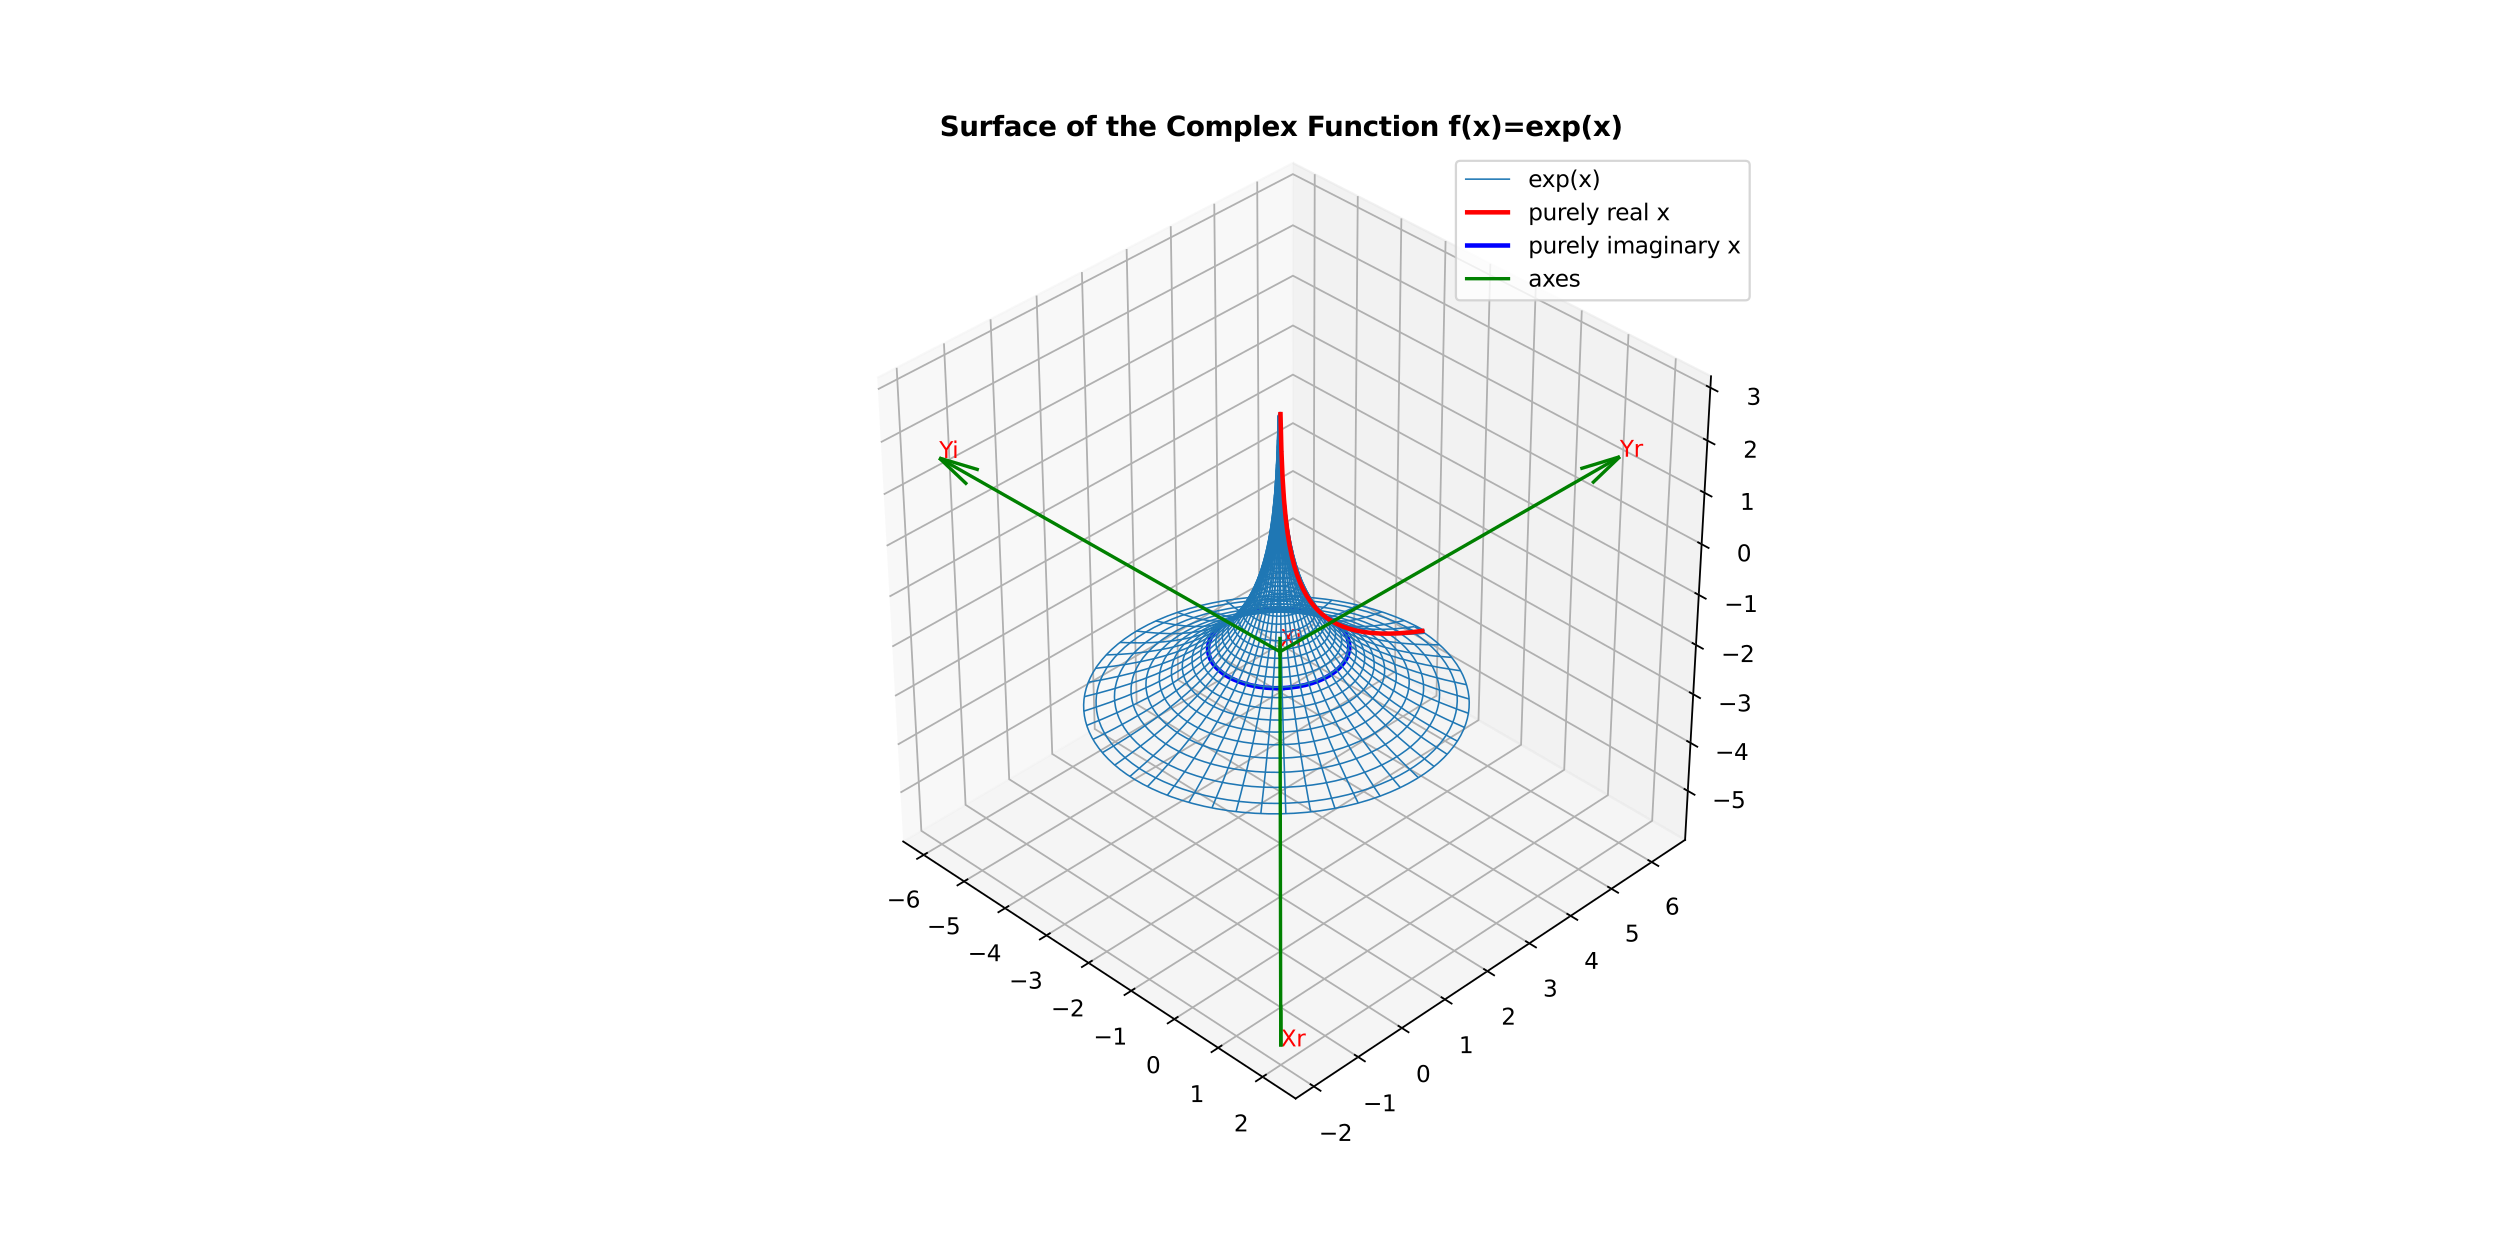 <svg xmlns="http://www.w3.org/2000/svg" xmlns:xlink="http://www.w3.org/1999/xlink" viewBox="0 0 1105.92 551.23" xmlns:v="https://vecta.io/nano"><style><![CDATA[.B{clip-path:url(#v)}.C{fill:none}.D{stroke:#000}.E{stroke-linecap:square}.F{stroke-width:.8}.G{stroke-width:2}.H{stroke:#b0b0b0}]]></style><g fill="#fff"><path d="M0 551.232h1105.92V0H0z"/><path d="M354.56 490.596h424.449V66.148H354.56z"/></g><path d="M399.546 372.251l172.42-101.289-.035-198.823-183.875 94.999" fill="#f2f2f2" opacity=".5" stroke="#f2f2f2"/><path d="M571.966 270.962l173.456 100.561 11.48-205.071-184.97-94.313" fill="#e6e6e6" opacity=".5" stroke="#e6e6e6"/><path d="M399.546 372.251l173.6 113.714 172.276-114.442-173.456-100.561" fill="#ececec" opacity=".5" stroke="#ececec"/><g class="C F"><path d="M399.546 372.251l173.6 113.714" class="D E"/><path d="M408.62 378.195l172.445-101.958.535-199.168M426.485 389.897l172.483-103.281 1.665-199.843M444.588 401.755l172.508-104.629 2.826-200.517M462.937 413.774L635.455 307.77l4.017-201.193M481.534 425.956l172.514-107.407 5.239-201.869M500.386 438.305L672.88 329.467l6.493-202.545M519.498 450.824l172.459-110.297 7.78-203.221M538.875 463.517l172.407-111.786 9.102-203.898M558.523 476.386l172.338-113.305 10.459-204.574" class="H"/><path d="M410.084 377.33l-4.396 2.599" class="D E"/></g><g transform="matrix(.1 0 0 -.1 392.259 401.443)"><defs><path id="A" d="M678 2272h4006v-531H678v531z" transform="scale(.016)"/><path id="B" d="M2113 2584q-425 0-674-291-248-290-248-796 0-503 248-796 249-292 674-292 425 0 673 292 248 293 248 796 0 506-248 796-248 291-673 291zm1253 1979v-575q-238 112-480 171-242 60-480 60-625 0-955-422-329-422-376-1275 184 272 462 417 279 145 613 145 703 0 1111-427 408-426 408-1160 0-719-425-1154Q2819-91 2113-91q-810 0-1238 620-428 621-428 1799 0 1106 525 1764 525 658 1409 658 238 0 480-47 242-47 505-140z" transform="scale(.016)"/><path id="C" d="M566.427 182.21l.413 16.617.519 12.3.62 9.651.72 7.904.822 6.674.918 5.705 1.023 4.992 1.129 4.408 1.209 3.838 1.297 3.394 1.409 3.068 1.51 2.748 1.593 2.438 1.653 2.139 1.77 1.942 1.883 1.747 2.093 1.63 2.211 1.432 2.317 1.24 2.551 1.11 2.808.967 2.922.771 3.201.616 3.508.445 3.844.258 4.213.053 4.618-.173 5.063-.42 5.552-.692.324-.047"/></defs><use xlink:href="#A"/><use xlink:href="#B" x="83.789"/></g><path d="M427.949 389.02l-4.398 2.634" class="C D E F"/><g transform="matrix(.1 0 0 -.1 410.063 413.249)"><defs><path id="D" d="M691 4666h2478v-532H1269V2991q137 47 274 70 138 23 276 23 781 0 1237-428 457-428 457-1159 0-753-469-1171Q2575-91 1722-91q-294 0-599 50Q819 9 494 109v635q281-153 581-228 300-75 634-75 541 0 856 284 316 284 316 772 0 487-316 771-315 285-856 285-253 0-505-56-251-56-513-175v2344z" transform="scale(.016)"/></defs><use xlink:href="#A"/><use xlink:href="#D" x="83.789"/></g><path d="M446.054 400.866l-4.401 2.669" class="C D E F"/><g transform="matrix(.1 0 0 -.1 428.105 425.213)"><defs><path id="E" d="M2419 4116L825 1625h1594v2491zm-166 550h794V1625h666v-525h-666V0h-628v1100H313v609l1940 2957z" transform="scale(.016)"/></defs><use xlink:href="#A"/><use xlink:href="#E" x="83.789"/></g><path d="M464.403 412.873L460 415.579" class="C D E F"/><g transform="matrix(.1 0 0 -.1 446.391 437.338)"><defs><path id="F" d="M2597 2516q453-97 707-404 255-306 255-756 0-690-475-1069Q2609-91 1734-91q-293 0-604 58-311 58-642 174v609q262-153 574-231 313-78 654-78 593 0 904 234 311 234 311 681 0 413-289 645-289 233-804 233h-544v519h569q465 0 712 186 247 186 247 536 0 359-255 551-254 193-729 193-260 0-557-57-297-56-653-174v562q360 100 674 150 314 50 592 50 719 0 1137-327 419-326 419-882 0-388-222-655-222-267-631-370z" transform="scale(.016)"/></defs><use xlink:href="#A"/><use xlink:href="#F" x="83.789"/></g><path d="M483.001 425.043l-4.405 2.742" class="C D E F"/><g transform="matrix(.1 0 0 -.1 464.925 449.628)"><defs><path id="G" d="M1228 531h2203V0H469v531q359 372 979 998 621 627 780 809 303 340 423 576 121 236 121 464 0 372-261 606-261 235-680 235-297 0-627-103-329-103-704-313v638q381 153 712 231 332 78 607 78 725 0 1156-363 431-362 431-968 0-288-108-546-107-257-392-607-78-91-497-524-418-433-1181-1211z" transform="scale(.016)"/></defs><use xlink:href="#A"/><use xlink:href="#G" x="83.789"/></g><path d="M501.854 437.379l-4.406 2.78" class="C D E F"/><g transform="matrix(.1 0 0 -.1 483.713 462.086)"><defs><path id="H" d="M794 531h1031v3560L703 3866v575l1116 225h631V531h1031V0H794v531z" transform="scale(.016)"/></defs><use xlink:href="#A"/><use xlink:href="#H" x="83.789"/></g><path d="M520.966 449.885l-4.407 2.818" class="C D E F"/><g transform="matrix(.1 0 0 -.1 506.95 474.716)"><defs><path id="I" d="M2034 4250q-487 0-733-480-245-479-245-1442 0-959 245-1439 246-480 733-480 491 0 736 480 246 480 246 1439 0 963-246 1442-245 480-736 480zm0 500q785 0 1199-621 414-620 414-1801 0-1178-414-1799Q2819-91 2034-91q-784 0-1198 620-414 621-414 1799 0 1181 414 1801 414 621 1198 621z" transform="scale(.016)"/></defs><use xlink:href="#I"/></g><path d="M540.343 462.565l-4.407 2.858" class="C D E F"/><use xlink:href="#H" transform="matrix(.1 0 0 -.1 526.261 487.521)"/><path d="M559.991 475.422l-4.407 2.898" class="C D E F"/><use xlink:href="#G" transform="matrix(.1 0 0 -.1 545.842 500.505)"/><g class="C F"><path d="M745.422 371.523L573.146 485.965" class="D E"/><path d="M396.659 162.693l10.924 204.836 173.622 113.082M417.574 151.888l9.562 204.156L600.8 467.595M438.197 141.233l8.235 203.475L620.121 454.76M458.535 130.725l6.943 202.794 173.698 108.583m-160.582-321.74l5.684 202.113 173.691 107.143M498.379 110.14l4.458 201.432 173.669 105.731m-158.61-317.247l3.263 200.752 173.633 104.347M537.151 90.108l2.1 200.072 173.583 102.991M556.148 80.293l.966 199.393 173.519 101.66" class="H"/><path d="M579.728 479.648l4.439 2.891" class="D E"/></g><g transform="matrix(.1 0 0 -.1 583.421 504.723)"><use xlink:href="#A"/><use xlink:href="#G" x="83.789"/></g><path d="M599.322 466.645l4.438 2.851" class="C D E F"/><g transform="matrix(.1 0 0 -.1 602.946 491.593)"><use xlink:href="#A"/><use xlink:href="#H" x="83.789"/></g><path d="M618.644 453.823l4.437 2.811" class="C D E F"/><use xlink:href="#I" transform="matrix(.1 0 0 -.1 626.39 478.644)"/><path d="M637.699 441.178l4.435 2.773" class="C D E F"/><use xlink:href="#H" transform="matrix(.1 0 0 -.1 645.378 465.875)"/><path d="M656.493 428.707l4.433 2.735" class="C D E F"/><use xlink:href="#G" transform="matrix(.1 0 0 -.1 664.105 453.281)"/><path d="M675.031 416.405l4.431 2.698" class="C D E F"/><use xlink:href="#F" transform="matrix(.1 0 0 -.1 682.578 440.858)"/><path d="M693.318 404.269l4.428 2.661" class="C D E F"/><use xlink:href="#E" transform="matrix(.1 0 0 -.1 700.801 428.603)"/><path d="M711.36 392.297l4.425 2.626" class="C D E F"/><use xlink:href="#D" transform="matrix(.1 0 0 -.1 718.779 416.513)"/><path d="M729.161 380.484l4.422 2.591" class="C D E F"/><use xlink:href="#B" transform="matrix(.1 0 0 -.1 736.517 404.584)"/><g class="C F"><path d="M745.422 371.523l11.48-205.071" class="D E"/><path d="M746.634 349.872l-174.672-99.973-173.629 100.697m349.489-21.954l-175.864-99.38-174.815 100.1m351.884-22.241l-177.072-98.762-176.017 99.478m354.31-22.535l-178.297-98.119-177.236 98.83m356.772-22.835l-179.54-97.448-178.472 98.156m359.268-23.141l-180.799-96.751-179.725 97.454m361.797-23.454L571.94 121.968l-180.996 96.723m364.364-23.772L571.936 99.648l-182.285 95.963m366.967-24.098L571.932 77.028 388.34 172.2" class="H"/><path d="M745.151 349.024l4.452 2.548" class="D E"/></g><g transform="matrix(.1 0 0 -.1 757.374 357.433)"><use xlink:href="#A"/><use xlink:href="#D" x="83.789"/></g><path d="M746.329 327.799l4.484 2.534" class="C D E F"/><g transform="matrix(.1 0 0 -.1 758.686 336.203)"><use xlink:href="#A"/><use xlink:href="#E" x="83.789"/></g><path d="M747.523 306.282l4.516 2.519" class="C D E F"/><g transform="matrix(.1 0 0 -.1 760.016 314.682)"><use xlink:href="#A"/><use xlink:href="#F" x="83.789"/></g><path d="M748.733 284.468l4.55 2.504" class="C D E F"/><g transform="matrix(.1 0 0 -.1 761.364 292.863)"><use xlink:href="#A"/><use xlink:href="#G" x="83.789"/></g><path d="M749.961 262.35l4.583 2.488" class="C D E F"/><g transform="matrix(.1 0 0 -.1 762.731 270.74)"><use xlink:href="#A"/><use xlink:href="#H" x="83.789"/></g><path d="M751.205 239.922l4.617 2.471" class="C D E F"/><use xlink:href="#I" transform="matrix(.1 0 0 -.1 768.307 248.307)"/><path d="M752.467 217.177l4.652 2.453" class="C D E F"/><use xlink:href="#H" transform="matrix(.1 0 0 -.1 769.714 225.556)"/><path d="M753.747 194.108l4.687 2.435" class="C D E F"/><use xlink:href="#G" transform="matrix(.1 0 0 -.1 771.14 202.481)"/><path d="M755.046 170.709l4.723 2.416" class="C D E F"/><use xlink:href="#F" transform="matrix(.1 0 0 -.1 772.586 179.076)"/><path d="M589.453 274.973l-2.471-1.292-2.677-1.142-2.855-.981-3.196-.856-3.326-.655-3.418-.447-3.471-.235-3.482-.021-3.454.192-3.386.401-3.279.605-3.134.8-2.954.985-2.585 1.085-2.37 1.226-2.132 1.354-1.763 1.372-1.52 1.458-1.265 1.53-.941 1.481-.702 1.52-.46 1.547-.207 1.449.005 1.451.217 1.444.426 1.427.689 1.506.921 1.463 1.146 1.409 1.467 1.437 1.7 1.349 2.052 1.33 2.278 1.203 2.481 1.065 2.83.969 2.997.79 3.131.603 3.421.427 3.488.204 3.511-.021 3.49-.245 3.425-.467 3.317-.683 2.996-.836 2.83-1.012 2.632-1.176 2.271-1.246 2.047-1.368 1.803-1.477 1.454-1.471 1.211-1.541.903-1.49.675-1.528.443-1.555.208-1.57-.029-1.574-.265-1.565-.5-1.545-.73-1.513-.954-1.469-1.263-1.513-1.501-1.437-1.724-1.349-2.069-1.328" stroke="#00f" class="B C G"/><g fill="red"><g transform="matrix(.1 0 0 -.1 566.567 462.893)"><defs><path id="J" d="M403 4666h678l1160-1735 1165 1735h678L2584 2425 4184 0h-678L2194 1984 872 0H191l1665 2491L403 4666z" transform="scale(.016)"/><path id="K" d="M2631 2963q-97 56-211 82-114 27-251 27-488 0-749-317-261-317-261-911V0H581v3500h578v-544q182 319 472 473 291 155 707 155 59 0 131-8 72-7 159-23l3-590z" transform="scale(.016)"/></defs><use xlink:href="#J"/><use xlink:href="#K" x="68.506"/></g><g transform="matrix(.1 0 0 -.1 566.216 285.769)"><defs><path id="L" d="M603 3500h575V0H603v3500zm0 1363h575v-729H603v729z" transform="scale(.016)"/></defs><use xlink:href="#J"/><use xlink:href="#L" x="68.506"/></g><g transform="matrix(.1 0 0 -.1 716.571 202.04)"><defs><path id="M" d="M-13 4666h679l1293-1919 1285 1919h678L2272 2222V0h-634v2222L-13 4666z" transform="scale(.016)"/></defs><use xlink:href="#M"/><use xlink:href="#K" x="61.084"/></g><g transform="matrix(.1 0 0 -.1 415.474 202.613)"><use xlink:href="#M"/><use xlink:href="#L" x="57.459"/></g></g><g transform="matrix(.12 0 0 -.12 415.697 60.148)"><defs><path id="N" d="M3834 4519v-988q-384 172-750 259-365 88-690 88-431 0-638-119-206-118-206-368 0-188 139-293 139-104 505-179l512-103q778-157 1106-476 329-318 329-906 0-771-458-1148Q3225-91 2284-91q-443 0-890 85-447 84-894 250v1015q447-237 864-358 417-120 805-120 394 0 603 131 209 132 209 376 0 218-142 337-142 119-567 213l-466 103q-700 150-1024 478-323 328-323 884 0 697 450 1072 450 375 1294 375 385 0 791-58 406-58 840-173z" transform="scale(.016)"/><path id="O" d="M500 1363v2137h1125v-350q0-284-3-714-3-430-3-573 0-422 22-608 22-186 75-271 68-109 179-169 111-59 255-59 350 0 550 269 200 269 200 747v1728h1119V0H2900v506q-253-306-536-452-283-145-623-145-607 0-924 372-317 372-317 1082z" transform="scale(.016)"/><path id="P" d="M3138 2547q-147 69-293 101-145 33-292 33-431 0-664-277-233-276-233-791V0H538v3500h1118v-575q216 344 495 501 280 158 671 158 56 0 121-5 66-4 191-20l4-1012z" transform="scale(.016)"/><path id="Q" d="M2841 4863v-735h-619q-238 0-332-86-93-86-93-298v-244h956v-800h-956V0H678v2700H122v800h556v244q0 572 319 845 319 274 987 274h857z" transform="scale(.016)"/><path id="R" d="M2106 1575q-350 0-527-119-176-118-176-350 0-212 142-333 143-120 396-120 315 0 531 226 216 227 216 568v128h-582zm1710 422V0H2688v519q-225-319-507-465-281-145-684-145-544 0-883 317-339 318-339 824 0 616 423 903 424 288 1330 288h660v87q0 266-210 389-209 124-653 124-359 0-669-72-309-72-575-216v853q360 88 722 133 363 45 725 45 947 0 1367-373 421-373 421-1214z" transform="scale(.016)"/><path id="S" d="M3366 3391v-913q-228 156-458 231-230 75-477 75-468 0-729-273-261-273-261-764 0-491 261-765 261-273 729-273 263 0 499 78 236 79 436 232V103Q3103 6 2833-42q-270-49-542-49-947 0-1482 486-534 486-534 1352 0 866 534 1351 535 486 1482 486 275 0 542-48 267-48 533-145z" transform="scale(.016)"/><path id="T" d="M4031 1759v-318H1416q40-394 284-591 244-197 681-197 353 0 723 105 371 105 762 317V213Q3469 63 3072-14q-397-77-794-77-950 0-1477 483-526 483-526 1355 0 856 517 1346 517 491 1424 491 825 0 1320-497 495-496 495-1328zm-1150 372q0 319-186 514-186 196-486 196-325 0-528-183-203-183-253-527h1453z" transform="scale(.016)"/><path id="U" d="M2203 2784q-372 0-567-267-195-267-195-770 0-503 195-771 195-267 567-267 366 0 559 267 194 268 194 771 0 503-194 770-193 267-559 267zm0 800q903 0 1411-488 508-487 508-1349 0-863-508-1351Q3106-91 2203-91q-906 0-1417 487-511 488-511 1351 0 862 511 1349 511 488 1417 488z" transform="scale(.016)"/><path id="V" d="M1759 4494v-994h1154v-800H1759V1216q0-244 97-330 97-86 385-86h575V0h-960q-662 0-939 276-276 277-276 940v1484H84v800h557v994h1118z" transform="scale(.016)"/><path id="W" d="M4056 2131V0H2931v347 1278q0 459-20 631-20 172-70 253-66 110-179 171-112 61-256 61-350 0-550-271-200-270-200-748V0H538v4863h1118V2988q253 306 537 451 285 145 629 145 606 0 920-372 314-371 314-1081z" transform="scale(.016)"/><path id="X" d="M4288 256Q3956 84 3597-3q-359-88-750-88-1166 0-1847 652-681 652-681 1767 0 1119 681 1770 681 652 1847 652 391 0 750-88 359-87 691-259v-965q-335 228-660 334-325 106-684 106-644 0-1013-413-368-412-368-1137 0-722 368-1135 369-412 1013-412 359 0 684 106 325 107 660 335V256z" transform="scale(.016)"/><path id="Y" d="M3781 2919q213 325 505 495 292 170 642 170 603 0 919-372 316-371 316-1081V0H5038v1825q3 41 4 84 2 44 2 125 0 372-110 539-109 168-353 168-318 0-492-263-173-262-180-759V0H2784v1825q0 581-100 748-100 168-356 168-322 0-497-264-175-264-175-755V0H531v3500h1125v-512q207 296 474 446 267 150 589 150 362 0 640-175 279-175 422-490z" transform="scale(.016)"/><path id="Z" d="M1656 506v-1837H538v4831h1118v-512q232 306 513 451 281 145 647 145 647 0 1062-514 416-514 416-1323 0-809-416-1324Q3463-91 2816-91q-366 0-647 145-281 146-513 452zm744 2266q-359 0-552-264-192-264-192-761 0-497 192-761 193-264 552-264 359 0 548 262 190 263 190 763 0 500-190 762-189 263-548 263z" transform="scale(.016)"/><path id="a" d="M538 4863h1118V0H538v4863z" transform="scale(.016)"/><path id="b" d="M1422 1791L159 3500h1185l715-1037 725 1037h1185L2706 1797 4031 0H2847l-788 1106L1281 0H97l1325 1791z" transform="scale(.016)"/><path id="c" d="M588 4666h3246v-910H1791v-868h1922v-910H1791V0H588v4666z" transform="scale(.016)"/><path id="d" d="M4056 2131V0H2931v347 1284q0 453-20 625-20 172-70 253-66 110-179 171-112 61-256 61-350 0-550-271-200-270-200-748V0H538v3500h1118v-512q253 306 537 451 285 145 629 145 606 0 920-372 314-371 314-1081z" transform="scale(.016)"/><path id="e" d="M538 3500h1118V0H538v3500zm0 1363h1118v-913H538v913z" transform="scale(.016)"/><path id="f" d="M2413-844h-929Q1006-72 778 623q-228 696-228 1380 0 685 229 1386 230 702 705 1467h929q-400-740-600-1448-200-708-200-1399 0-690 198-1400 198-709 602-1453z" transform="scale(.016)"/><path id="g" d="M513-844q400 744 600 1453 200 710 200 1400 0 691-200 1399-200 708-600 1448h928q475-765 704-1467 230-701 230-1386 0-684-228-1380-228-695-706-1467H513z" transform="scale(.016)"/><path id="h" d="M678 3084h4006v-734H678v734zm0-1421h4006V922H678v741z" transform="scale(.016)"/></defs><use xlink:href="#N"/><use xlink:href="#O" x="72.021"/><use xlink:href="#P" x="143.213"/><use xlink:href="#Q" x="192.529"/><use xlink:href="#R" x="236.035"/><use xlink:href="#S" x="303.516"/><use xlink:href="#T" x="362.793"/><use xlink:href="#BV" x="430.615"/><use xlink:href="#U" x="465.43"/><use xlink:href="#Q" x="534.131"/><use xlink:href="#BV" x="577.637"/><use xlink:href="#V" x="612.451"/><use xlink:href="#W" x="660.254"/><use xlink:href="#T" x="731.445"/><use xlink:href="#BV" x="799.268"/><use xlink:href="#X" x="834.082"/><use xlink:href="#U" x="907.471"/><use xlink:href="#Y" x="976.172"/><use xlink:href="#Z" x="1080.371"/><use xlink:href="#a" x="1151.953"/><use xlink:href="#T" x="1186.23"/><use xlink:href="#b" x="1254.053"/><use xlink:href="#BV" x="1318.555"/><use xlink:href="#c" x="1353.369"/><use xlink:href="#O" x="1416.68"/><use xlink:href="#d" x="1487.871"/><use xlink:href="#S" x="1559.063"/><use xlink:href="#V" x="1618.34"/><use xlink:href="#e" x="1666.143"/><use xlink:href="#U" x="1700.42"/><use xlink:href="#d" x="1769.121"/><use xlink:href="#BV" x="1840.313"/><use xlink:href="#Q" x="1875.127"/><use xlink:href="#f" x="1918.633"/><use xlink:href="#b" x="1964.336"/><use xlink:href="#g" x="2028.838"/><use xlink:href="#h" x="2074.541"/><use xlink:href="#T" x="2158.33"/><use xlink:href="#b" x="2226.152"/><use xlink:href="#Z" x="2290.654"/><use xlink:href="#f" x="2362.236"/><use xlink:href="#b" x="2407.939"/><use xlink:href="#g" x="2472.441"/></g><g class="C"><g stroke="#1f77b4" stroke-width=".7"><use xlink:href="#C" class="B"/><path d="M566.368 182.294l.393 17.716.499 12.869.599 9.945.699 8.053.794 6.68.893 5.693.977 4.845 1.078 4.247 1.154 3.666 1.238 3.21 1.345 2.868 1.384 2.443 1.513 2.218 1.57 1.912 1.682 1.698 1.789 1.488 1.89 1.283 1.981 1.084 2.181.938 2.269.742 2.486.584 2.724.411 2.985.221 3.272.013 3.587-.216 3.932-.467 4.312-.743 4.729-1.046.832-.206" class="B"/><path d="M566.304 182.382l.371 19.32.472 13.551.575 10.343.666 8.173.768 6.771.857 5.639.945 4.767 1.021 4.037 1.093 3.441 1.172 2.969 1.228 2.519 1.305 2.18 1.366 1.857 1.406 1.554 1.495 1.335 1.58 1.121 1.656.914 1.823.753 1.897.549 2.078.373 2.278.18 2.496-.032 2.736-.265 3-.52 3.29-.801 3.608-1.109 3.728-1.358" class="B"/><path d="M566.234 182.476l.344 21.677.443 14.583.543 10.82.632 8.356.73 6.788.809 5.502.876 4.493.946 3.74 1.013 3.122 1.049 2.546 1.132 2.169 1.155 1.742 1.199 1.418 1.223 1.121 1.292.895 1.354.678 1.491.492 1.552.278 1.7.076 1.864-.146 2.043-.389 2.24-.656 2.456-.949 2.851-1.353 3.144-1.75.174-.104" class="B"/><path d="M566.16 182.574l.312 25.534.406 16.045.503 11.427.586 8.51.671 6.629.739 5.173.806 4.11.854 3.219.885 2.492.908 1.915.935 1.462.936 1.064.955.759 1.008.513 1.057.277 1.1.054 1.206-.17 1.322-.415 1.533-.73 1.69-1.062 1.966-1.514 2.179-1.964.464-.451" class="B"/><path d="M566.084 182.679l.276 33.845.357 18.311.438 11.808.513 8.192.566 5.714.6 3.975.616 2.712.616 1.786.592 1.095.578.626.538.272.533.029.584-.197.677-.476.829-.882.969-1.37 1.19-2.08.936-1.886m-11.484-81.365l.04 81.769-.137 6.269-.017-.05-.073-1.071-.178-5.959m.288-80.842l-.149 32.626-.289 17.959-.401 11.877-.493 8.296-.557 5.843-.613 4.196-.641 2.917-.651 1.968-.635 1.25-.602.73-.591.383-.593.116-.618-.113-.678-.351-.831-.698-.97-1.12-1.19-1.735-1.403-2.45-.188-.356" class="B"/><path d="M565.856 183.025l-.215 25.001-.343 15.714-.457 11.265-.557 8.496-.65 6.634-.723 5.192-.796 4.141-.847 3.259-.881 2.54-.907 1.968-.935 1.521-.937 1.125-.958.824-1.013.584-1.063.353-1.107.134-1.214-.08-1.331-.314-1.46-.572-1.695-.912-1.87-1.261-2.177-1.744-1.419-1.271" class="B"/><path d="M565.784 183.151l-.259 21.225-.385 14.331-.502 10.732-.601 8.294-.705 6.744-.79 5.474-.861 4.476-.935 3.732-1.004 3.123-1.042 2.553-1.127 2.183-1.152 1.761-1.197 1.441-1.284 1.198-1.299.918-1.363.704-1.501.523-1.563.313-1.714.116-1.879-.099-2.061-.336-2.26-.595-2.479-.88-2.879-1.27-3.176-1.656-.531-.299" class="B"/><path d="M565.716 183.283l-.294 18.955-.42 13.386-.535 10.221-.636 8.079-.743 6.697-.837 5.58-.928 4.721-1.007 4.001-1.082 3.413-1.163 2.949-1.22 2.506-1.299 2.172-1.362 1.854-1.47 1.623-1.501 1.333-1.586 1.123-1.756.964-1.842.753-2.03.578-2.113.37-2.316.179-2.54-.03-2.785-.259-3.054-.511-3.35-.788-3.675-1.092-3.334-1.164" class="B"/><path d="M565.654 183.419l-.323 17.443-.448 12.672-.559 9.795-.667 7.932-.767 6.582-.87 5.612-.956 4.779-1.06 4.191-1.138 3.619-1.224 3.172-1.333 2.837-1.373 2.419-1.503 2.199-1.561 1.898-1.674 1.689-1.782 1.483-1.883 1.282-2.084 1.14-2.186.938-2.408.782-2.506.583-2.747.413-3.011.227-3.301.023-3.619-.201-3.969-.447-4.353-.717-4.775-1.014-.278-.066" class="B"/><path d="M565.598 183.559l-.349 16.436-.469 12.073-.589 9.598-.691 7.759-.798 6.552-.898 5.602-1.006 4.903-1.115 4.33-1.197 3.771-1.286 3.336-1.4 3.016-1.502 2.703-1.587 2.399-1.724 2.196-1.776 1.908-1.89 1.717-2.102 1.604-2.221 1.41-2.329 1.221-2.565 1.095-2.825.955-2.94.763-3.222.611-3.531.444-3.871.261-4.243.061-4.652-.159-5.101-.401-4.947-.579" class="B"/><path d="M565.549 183.703l-.365 15.558-.488 11.722-.608 9.393-.714 7.696-.818 6.506-.936 5.692-1.048 5.006-1.128 4.331-1.24 3.9-1.333 3.476-1.451 3.17-1.556 2.869-1.643 2.575-1.786 2.388-1.927 2.2-2.065 2.014-2.198 1.83-2.322 1.65-2.57 1.548-2.695 1.367-2.967 1.256-3.267 1.132-3.4.948-3.725.814-4.082.667-4.474.506-4.904.33-5.375.136-5.893-.077-3.156-.125" class="B"/><path d="M565.509 183.85l-.382 15.06-.501 11.368-.619 9.183-.729 7.626-.847 6.573-.945 5.65-1.05 4.979-1.155 4.435-1.27 4.016-1.364 3.601-1.485 3.308-1.593 3.017-1.753 2.84-1.836 2.557-1.981 2.383-2.123 2.211-2.259 2.04-2.512 1.963-2.654 1.79-2.936 1.704-3.079 1.531-3.39 1.436-3.732 1.331-4.109 1.216-4.276 1.035-4.685.909-5.133.772-5.625.621-6.165.456-5.976.253" class="B"/><path d="M565.478 184l-.394 14.689-.518 11.266-.635 9.094-.742 7.55-.855 6.51-.97 5.722-1.078 5.061-1.185 4.527-1.303 4.119-1.4 3.713-1.523 3.43-1.634 3.149-1.798 2.986-1.883 2.71-2.032 2.549-2.177 2.389-2.433 2.335-2.588 2.172-2.734 2.012-3.024 1.949-3.346 1.881-3.507 1.716-3.861 1.64-4.25 1.556-4.679 1.463-4.868 1.292-5.332 1.192-5.842 1.082-6.4.961-7.013.828-.82.083" class="B"/><path d="M565.455 184.151l-.402 14.446-.52 11.037-.638 9.005-.754 7.599-.869 6.569-.985 5.792-1.095 5.141-1.203 4.616-1.323 4.217-1.471 3.943-1.555 3.547-1.733 3.396-1.844 3.124-2.017 2.973-2.19 2.821-2.363 2.67-2.532 2.518-2.693 2.368-2.994 2.328-3.162 2.176-3.497 2.132-3.666 1.979-4.034 1.93-4.44 1.876-4.887 1.816-5.379 1.749-5.595 1.59-6.128 1.518-6.712 1.439-7.352 1.353" class="B"/><path d="M565.443 184.303l-.407 14.33-.529 11.062-.649 9.041-.767 7.646-.884 6.627-1.003 5.86-1.114 5.218-1.224 4.702-1.346 4.313-1.496 4.05-1.64 3.787-1.772 3.523-1.885 3.26-2.061 3.122-2.238 2.984-2.414 2.846-2.586 2.707-2.751 2.569-3.057 2.552-3.228 2.413-3.57 2.393-3.949 2.372-4.138 2.231-4.553 2.207-5.011 2.181-5.514 2.151-6.068 2.119-6.677 2.083-6.943 1.937-6.287 1.584m85.759-123.718l-.409 14.342-.532 11.087-.652 9.078-.771 7.694-.888 6.685-1.007 5.928-1.119 5.295-1.266 4.918-1.358 4.409-1.51 4.158-1.655 3.905-1.788 3.652-1.98 3.529-2.09 3.274-2.269 3.149-2.447 3.024-2.621 2.898-2.928 2.904-3.114 2.778-3.461 2.785-3.654 2.658-4.04 2.665-4.467 2.672-4.68 2.546-5.149 2.553-5.665 2.561-6.232 2.57-6.856 2.579-7.542 2.589-3.832 1.23m85.989-129.963l-.404 14.353-.525 11.112-.644 9.115-.76 7.742-.896 6.873-.999 5.996-1.14 5.504-1.262 5.008-1.398 4.639-1.513 4.268-1.658 4.026-1.791 3.783-1.983 3.674-2.182 3.566-2.385 3.457-2.59 3.347-2.793 3.238-2.991 3.127-3.34 3.16-3.551 3.05-3.946 3.087-4.165 2.977-4.604 3.017-5.089 3.061-5.626 3.109-5.893 3.003-6.481 3.056-7.127 3.113-6.977 2.839m84.73-136.15l-.4 14.619-.521 11.266-.644 9.283-.767 7.922-.89 6.935-1.018 6.2-1.139 5.588-1.261 5.102-1.396 4.745-1.563 4.52-1.725 4.294-1.876 4.065-2.011 3.832-2.212 3.739-2.418 3.646-2.625 3.554-2.83 3.46-3.03 3.365-3.384 3.426-3.597 3.333-3.996 3.401-4.439 3.476-4.684 3.387-5.176 3.47-5.72 3.561-6.321 3.661-6.618 3.581-7.276 3.69-2.445 1.19m82.009-142.162l-.393 15.012-.517 11.551-.639 9.454-.766 8.107-.896 7.134-1.008 6.279-1.158 5.813-1.291 5.341-1.44 4.999-1.571 4.651-1.733 4.439-1.885 4.223-2.101 4.152-2.234 3.929-2.441 3.855-2.65 3.78-2.988 3.867-3.221 3.797-3.448 3.726-3.849 3.828-4.091 3.76-4.543 3.874-5.045 4.001-5.322 3.94-5.879 4.08-6.494 4.234-7.173 4.404-3.075 1.813m77.887-147.898l-.381 15.532-.504 11.837-.633 9.758-.757 8.297-.873 7.206-1.006 6.497-1.134 5.911-1.265 5.451-1.411 5.123-1.589 4.933-1.766 4.742-1.934 4.546-2.088 4.345-2.311 4.296-2.542 4.249-2.777 4.203-3.013 4.158-3.248 4.111-3.643 4.249-3.899 4.208-4.351 4.365-4.622 4.33-5.131 4.506-5.695 4.7-6.321 4.916-6.663 4.903-2.855 2.026m72.456-153.256l-.364 16.179-.488 12.255-.618 10.068-.737 8.494-.875 7.555-.999 6.731-1.135 6.164-1.275 5.724-1.432 5.417-1.574 5.102-1.748 4.929-1.915 4.752-2.146 4.733-2.39 4.718-2.541 4.531-2.893 4.695-3.16 4.689-3.428 4.683-3.693 4.676-4.141 4.882-4.43 4.884-4.941 5.117-5.51 5.377-5.85 5.401-6.489 5.691-.983.838m65.807-158.147l-.342 17.082-.469 12.807-.594 10.387-.72 8.836-.85 7.786-1.001 7.124-1.125 6.442-1.274 6.027-1.44 5.748-1.594 5.46-1.783 5.32-1.966 5.176-2.217 5.201-2.392 5.049-2.646 5.074-2.908 5.103-3.176 5.134-3.596 5.386-3.899 5.437-4.392 5.73-4.729 5.8-5.298 6.138-5.662 6.223-3.936 4.156m58.067-162.493l-.318 18.368-.451 13.631-.581 10.99-.713 9.344-.845 8.193-.987 7.425-1.118 6.772-1.275 6.39-1.452 6.151-1.618 5.901-1.821 5.807-2.022 5.71-2.293 5.796-2.492 5.695-2.773 5.787-3.066 5.887-3.368 5.993-3.832 6.354-4.18 6.494-4.729 6.92-5.122 7.094-4.258 5.642m49.378-166.216l-.288 20.169-.422 14.602-.551 11.622-.687 9.889-.817 8.646-.968 7.926-1.114 7.323-1.287 7.002-1.445 6.661-1.67 6.645-1.847 6.448-2.064 6.42-2.354 6.597-2.667 6.797-2.896 6.778-3.221 6.987-3.699 7.485-4.085 7.756-4.481 8.036-3.255 5.591m39.886-169.257l-.249 22.875-.388 16.008-.52 12.589-.658 10.666-.806 9.509-.964 8.737-1.133 8.232-1.304 7.855-1.485 7.616-1.737 7.738-1.947 7.666-2.204 7.791-2.542 8.162-2.912 8.581-3.204 8.752-3.603 9.209-4.025 9.698m29.753-171.568l-.2 27.535-.345 18.19-.484 14.15-.627 11.983-.789 10.864-.959 10.134-1.135 9.667-1.365 9.709-1.597 9.752-1.863 10.002-2.189 10.519-2.538 11.087-2.903 11.69-2.089 7.938m19.157-173.109l-.122 38.301-.285 22.686-.438 17.617-.605 15.516-.792 14.648-1.023 14.785-1.285 15.34-1.631 16.736-2.014 18.33m8.269-173.854l.271 60.764.358 31.517.533 27.384.784 28.744.85 25.484m-2.722-173.794l.29 31.982.395 20.107.519 15.487.661 13.256.829 12.229 1.022 11.776 1.233 11.627 1.479 11.848 1.796 12.561 2.14 13.362 2.565 14.56.784 4.226M566.18 186.238l.324 25.03.431 16.904.555 13.326.684 11.221.827 10.004.992 9.32 1.174 8.914 1.364 8.644 1.568 8.526 1.802 8.585 2.088 8.866 2.389 9.172 2.781 9.774 3.118 10.142 3.564 10.839.712 2.089m-24.304-171.269l.351 21.374.461 15.152.586 12.117.709 10.175.843 8.983.983 8.168 1.158 7.768 1.318 7.345 1.526 7.231 1.731 7.113 1.924 6.976 2.229 7.233 2.487 7.3 2.831 7.602 3.092 7.671 3.583 8.281 4.003 8.672 4.443 9.086.341.678m-34.534-168.844l.377 19.149.49 14.001.605 11.162.737 9.562.858 8.314 1.001 7.58 1.164 7.11 1.305 6.617 1.492 6.415 1.67 6.203 1.889 6.153 2.108 6.101 2.32 6.043 2.612 6.182 2.922 6.336 3.248 6.504 3.587 6.684 3.935 6.87 4.472 7.353 4.873 7.585 2.559 3.838m-44.164-165.685l.397 17.571.512 13.139.624 10.522.752 9.015.873 7.867 1.004 7.094 1.151 6.578 1.307 6.19 1.484 5.941 1.65 5.682 1.854 5.575 2.056 5.464 2.248 5.346 2.516 5.405 2.799 5.474 3.093 5.55 3.396 5.631 3.704 5.715 4.192 6.048 4.541 6.158 5.11 6.546 5.496 6.68 2.325 2.732m-53.031-161.852l.416 16.507.528 12.424.64 10.038.769 8.637.898 7.6 1.025 6.805 1.167 6.264 1.316 5.849 1.442 5.418 1.631 5.272 1.821 5.125 2.006 4.973 2.178 4.815 2.423 4.82 2.679 4.83 2.943 4.844 3.212 4.86 3.482 4.876 3.922 5.107 4.222 5.138 4.731 5.405 5.3 5.702 5.665 5.765 6.616 6.388m-60.986-157.394l.432 15.698.539 11.848.655 9.699.776 8.279.893 7.222 1.028 6.54 1.162 5.979 1.302 5.541 1.458 5.235 1.598 4.92 1.773 4.743 1.939 4.562 2.171 4.532 2.324 4.344 2.554 4.312 2.788 4.282 3.157 4.432 3.423 4.413 3.687 4.393 4.134 4.573 4.421 4.561 4.93 4.765 5.498 4.992 5.836 5 6.474 5.253 2.987 2.336m-67.901-152.39l.441 15.019.553 11.53.663 9.369.788 8.064.9 6.994 1.03 6.297 1.155 5.72 1.285 5.266 1.429 4.94 1.606 4.748 1.722 4.41 1.94 4.353 2.092 4.151 2.314 4.094 2.543 4.039 2.776 3.984 3.011 3.93L596 297.47l3.638 3.993 3.892 3.943 4.342 4.078 4.613 4.033 5.12 4.184 5.682 4.351 6.306 4.536 6.648 4.51 3.946 2.566M566.54 186.747l.45 14.591.56 11.218.673 9.172.795 7.857.921 6.905 1.028 6.069 1.176 5.611 1.307 5.146 1.454 4.808 1.583 4.465 1.744 4.253 1.894 4.037 2.109 3.959 2.24 3.738 2.446 3.658 2.654 3.578 2.992 3.65 3.224 3.574 3.45 3.496 3.85 3.581 4.091 3.506 4.542 3.601 5.043 3.706 5.319 3.637 5.876 3.753 6.49 3.881 7.169 4.021 3.073 1.651M566.56 186.807l.456 14.289.567 11.033.677 8.98.793 7.655.912 6.694 1.036 5.976 1.154 5.378 1.274 4.902 1.407 4.55 1.571 4.327 1.731 4.101 1.881 3.874 2.014 3.643 2.214 3.546 2.418 3.449 2.624 3.352 2.828 3.254 3.172 3.3 3.395 3.204 3.608 3.106 4.007 3.158 4.451 3.216 4.696 3.122 5.189 3.185 5.733 3.255 6.335 3.332 7 3.416 7.328 3.331.813.356m-81.273-134.927l.459 14.111.567 10.85.683 8.915.801 7.583.921 6.613 1.021 5.762 1.159 5.281 1.279 4.796 1.413 4.435 1.527 4.072 1.671 3.833 1.802 3.594 1.994 3.482 2.192 3.369 2.394 3.257 2.598 3.144 2.8 3.031 2.998 2.917 3.347 2.937 3.557 2.823 3.951 2.845 4.17 2.731 4.609 2.754 5.094 2.78 5.63 2.808 5.897 2.696 6.485 2.727 7.132 2.76 4.866 1.762" class="B"/><path d="M566.572 186.921l.454 13.935.565 10.792.681 8.85.783 7.388.894 6.411 1.007 5.676 1.144 5.185 1.263 4.693 1.395 4.322 1.507 3.951 1.649 3.702 1.779 3.453 1.969 3.327 2.076 3.077 2.253 2.95 2.428 2.823 2.725 2.818 2.917 2.69 3.101 2.562 3.446 2.555 3.636 2.427 4.02 2.419 4.444 2.41 4.913 2.4 5.147 2.27 5.662 2.259 6.229 2.246 6.852 2.232 7.538 2.217.836.232" class="B"/><path d="M566.563 186.979l.453 14.003.559 10.734.673 8.787.79 7.44.889 6.334 1.002 5.592 1.108 4.97 1.25 4.591 1.337 4.091 1.484 3.832 1.624 3.574 1.752 3.315 1.862 3.058 2.035 2.919 2.208 2.779 2.38 2.639 2.549 2.499 2.846 2.472 3.026 2.331 3.363 2.299 3.55 2.156 3.925 2.121 4.34 2.081 4.547 1.936 5.003 1.892 5.505 1.844 6.057 1.791 6.665 1.732 7.335 1.667 2.05.427" class="B"/><path d="M566.545 187.037l.449 14.193.554 10.799.661 8.723.775 7.37.892 6.377.988 5.507 1.093 4.878 1.233 4.488 1.32 3.982 1.464 3.712 1.546 3.329 1.721 3.177 1.829 2.911 1.998 2.759 2.169 2.606 2.339 2.454 2.504 2.301 2.663 2.15 2.959 2.099 3.124 1.946 3.454 1.889 3.82 1.825 4.003 1.669 4.406 1.599 4.848 1.521 5.336 1.436 5.873 1.342 6.465 1.239 7.116 1.124 1.989.275" class="B"/><path d="M566.519 187.096l.441 14.503.549 10.983.654 8.78.758 7.298.872 6.297.966 5.42 1.098 4.899 1.177 4.266 1.291 3.87 1.432 3.589 1.511 3.2 1.619 2.926 1.78 2.762 1.945 2.597 2.018 2.331 2.161 2.17 2.414 2.106 2.567 1.942 2.853 1.868 3.012 1.703 3.331 1.621 3.492 1.455 3.843 1.364 4.23 1.264 4.656 1.153 5.125 1.031 5.642.896 6.213.748 6.841.584 1.142.076" class="B"/><path d="M566.483 187.158l.43 14.932.536 11.165.637 8.834.743 7.343.861 6.331.962 5.443 1.072 4.795 1.149 4.156 1.26 3.75 1.352 3.35 1.469 3.063 1.573 2.78 1.73 2.602 1.81 2.327 1.952 2.154 2.091 1.981 2.223 1.811 2.471 1.723 2.61 1.55 2.886 1.452 3.025 1.279 3.33 1.171 3.666 1.051 4.035.919 4.443.774 4.892.614 5.388.438 5.607.235 6.145.044" class="B"/><path d="M566.44 187.222l.413 15.479.519 11.464.621 9.003.722 7.382.825 6.242.921 5.345 1.027 4.687 1.133 4.149 1.213 3.622 1.301 3.213 1.414 2.915 1.515 2.623 1.598 2.338 1.735 2.151 1.871 1.964 2.004 1.778 2.131 1.595 2.25 1.416 2.489 1.304 2.754 1.18 2.887.994 3.178.857 3.499.706 3.853.539 4.243.356 4.673.153 4.864-.06 5.332-.28 2.855-.229" class="B"/><path d="M566.409 187.264l.401 15.926.505 11.665.613 9.194.71 7.446.817 6.295.92 5.388 1.006 4.608 1.111 4.063 1.189 3.53 1.275 3.115 1.386 2.809 1.485 2.509 1.566 2.218 1.7 2.021 1.834 1.824 1.964 1.629 2.089 1.436 2.207 1.248 2.441 1.118 2.559.929 2.817.786 3.102.628 3.416.454 3.762.263 4.143.051 4.313-.167 4.728-.397 5.184-.649m-59.225-94.994l-.874 1.479-.114.737.114.713.342.708.646 1.197-.133.219" class="B"/><path d="M566.479 184.918l-.899 1.245-.188.704.044.686.268.668.522.678.411.598-.151.252-.029.032" class="B"/><path d="M566.536 187.626l-.901 1.014-.273.677-.032.659.189.639.419.618.701.946-.13.121" class="B"/><path d="M566.599 190.332l-.874.789-.365.639-.117.639.11.626.331.593.569.551.521.49-.021.024-.183.134" class="B"/><path d="M566.668 193.037l-.834.596-.458.6-.201.619.032.609.253.581.48.536.711.45.229.161-.057.047-.191.094" class="B"/><path d="M566.744 195.741l-.787.436-.544.549-.287.593-.048.592.176.576.396.531.612.445.72.29-.257.083-.02.007" class="B"/><path d="M566.828 198.442l-.75.313-.614.486-.371.563-.127.585.102.568.324.533.542.461.711.316.446.063-.309.026" class="B"/><path d="M566.921 201.14l-.727.217-.677.425-.454.539-.199.567.034.56.256.533.476.475.678.36.712.139.191-.05-.344-.044" class="B"/><path d="M567.023 203.835l-.715.14-.729.363-.534.505-.275.554-.034.556.188.533.412.49.63.397.753.216.571-.04.05-.084-.047-.042-.33-.059" class="B"/><path d="M567.137 206.526l-.71.075-.778.303-.606.464-.355.538-.108.548.118.534.34.502.565.431.741.287.745.062.391-.152-.043-.142-.318-.104-.049-.005" class="B"/><path d="M567.262 209.212l-.708.018-.814.239-.687.425-.439.519-.185.546.048.539.268.51.494.457.706.347.807.155.66-.08.244-.211-.083-.168-.352-.139-.035-.006" class="B"/><path d="M567.4 211.893l-.719-.031-.856.184-.756.383-.528.507-.259.542-.02.54.201.518.43.482.656.394.816.233.81.01.531-.191.134-.24-.129-.202-.395-.168" class="B"/><path d="M567.554 214.567l-.737-.076-.897.133-.824.34-.614.484-.345.545-.09.547.136.53.359.496.592.433.794.304.882.106.752-.12.407-.261.064-.269-.174-.234-.4-.186" class="B"/><path d="M567.724 217.235l-.765-.119-.922.081-.892.293-.706.458-.435.535-.174.552.058.538.278.514.514.472.742.373.897.205.898-.014.681-.217.324-.308.023-.295-.207-.271-.421-.214" class="B"/><path d="M567.912 219.894l-.791-.159-.972.035-.957.251-.795.432-.523.524-.258.554-.019.553.205.534.43.495.676.43.886.294.979.091.873-.131.597-.298.25-.35-.023-.325-.253-.305-.426-.227" class="B"/><path d="M568.12 222.544l-.813-.198-1.003-.014-1.021.202-.879.39-.636.515-.359.562-.106.564.12.548.35.529.588.475.817.371.983.204 1.013-.012.849-.222.537-.351.214-.383-.041-.358-.267-.338-.481-.278" class="B"/><path d="M568.351 225.183l-.849-.237-1.05-.057-1.102.163-.969.362-.73.499-.456.572-.187.573.044.569.264.542.502.513.754.44.953.298 1.083.105 1.026-.119.794-.302.479-.401.176-.417-.069-.397-.298-.374-.517-.313" class="B"/><path d="M568.608 227.81l-.884-.274-1.094-.101-1.163.117-1.065.327-.833.477-.561.563-.29.591-.047.586.179.574.404.541.647.491.895.394 1.075.228 1.132.016 1.022-.198.772-.361.458-.44.169-.452-.069-.427-.301-.417-.555-.373-.058-.028" class="B"/><path d="M568.892 230.423l-.916-.31-1.137-.145-1.221.069-1.164.287-.958.461-.68.565-.396.608-.138.6.091.601.313.569.561.544.815.467 1.04.333 1.17.143 1.189-.077 1.02-.282.736-.419.433-.487.149-.485-.084-.465-.309-.446-.559-.41-.143-.074" class="B"/><path d="M569.207 233.021l-.97-.35-1.177-.184-1.274.024-1.237.24-1.072.428-.815.56-.52.619-.246.624-.009.623.218.606.446.574.703.532.957.435 1.146.276 1.253.076 1.224-.145 1.036-.341.742-.464.44-.522.164-.526-.071-.503-.297-.49-.555-.464-.293-.165" class="B"/><path d="M569.556 235.601l-.998-.383-1.211-.227-1.352-.026-1.333.195-1.184.393-.937.536-.658.625-.369.645-.12.639.107.637.328.607.568.58.834.522 1.063.401 1.269.236 1.333.021 1.26-.197 1.063-.383.782-.51.472-.564.192-.564-.043-.541-.27-.535-.516-.509-.515-.32" class="B"/><path d="M569.944 238.162l-1.05-.423-1.274-.269-1.398-.069-1.428.152-1.293.356-1.08.524-.779.613-.5.662-.238.669-.003.661.22.646.449.622.697.581.97.51 1.197.372 1.366.187 1.412-.032 1.321-.252 1.085-.424.805-.54.512-.603.23-.6-.01-.595-.237-.578-.47-.549-.742-.51-.022-.012" class="B"/><path d="M570.374 240.701l-1.102-.461-1.336-.311-1.473-.113-1.522.109-1.401.319-1.201.495-.925.611-.638.676-.363.695-.117.7.111.676.34.669.575.633.83.58 1.079.483 1.297.339 1.457.149 1.458-.069 1.363-.28 1.154-.456.87-.572.576-.635.296-.651.047-.631-.179-.622-.412-.604-.669-.57-.402-.242" class="B"/><path d="M570.852 243.215l-1.153-.499-1.397-.354-1.547-.159-1.573.058-1.51.272-1.328.455-1.09.6-.797.681-.511.715-.256.733-.015.722.213.709.451.693.692.647.955.584 1.209.475 1.43.317 1.547.113 1.536-.106 1.434-.317 1.218-.491.929-.604.634-.666.355-.682.108-.685-.121-.661-.351-.655-.59-.619-.796-.537" class="B"/><path d="M571.382 245.701l-1.202-.537-1.456-.398-1.619-.207-1.659.009-1.614.224-1.488.426-1.254.588-.954.685-.659.732-.395.764-.143.764.088.739.307.716.537.696.799.667 1.072.595 1.334.477 1.518.302 1.632.098 1.619-.121 1.52-.332 1.306-.507 1.018-.621.744-.707.452-.729.191-.714-.039-.72-.266-.703-.504-.683-.746-.634-.496-.308" class="B"/><path d="M571.971 248.156l-1.249-.572-1.512-.442-1.687-.256-1.74-.043-1.764.179-1.607.382-1.39.549-1.132.678-.828.74-.559.786-.298.8-.054.787.175.779.398.749.635.722.908.688 1.151.593 1.414.476 1.596.303 1.715.101 1.707-.117 1.617-.328 1.411-.505 1.159-.642.857-.715.584-.769.31-.761.075-.751-.146-.746-.38-.745-.625-.717-.872-.659-.267-.158" class="B"/><path d="M572.625 250.577l-1.34-.625-1.569-.48-1.752-.301-1.874-.092-1.862.133-1.77.35-1.557.532-1.3.675-.987.75-.712.808-.443.834-.19.83.041.803.258.788.49.782.734.75 1.018.712 1.268.61 1.542.486 1.73.304 1.798.092 1.843-.13 1.701-.338 1.543-.531 1.247-.654.975-.752.695-.813.407-.809.164-.804-.064-.808-.29-.789-.531-.778-.781-.738-.875-.582" class="B"/><path d="M573.351 252.958l-1.383-.658-1.615-.522-1.809-.352-1.949-.152-1.956.069-1.889.285-1.751.489-1.501.649-1.221.769-.898.818-.623.857-.361.866-.12.85.104.849.325.828.564.82.816.786 1.069.722 1.365.646 1.601.506 1.795.331 1.932.124 1.935-.1 1.861-.32 1.663-.507 1.419-.657 1.146-.768.862-.841.562-.846.31-.852.077-.867-.146-.828-.378-.837-.626-.822-.883-.778-.792-.514" class="B"/><path d="M574.157 255.296l-1.479-.713-1.724-.575-1.934-.401-2.02-.192-2.108.027-2.054.253-1.865.45-1.684.636-1.403.769-1.07.828-.79.879-.521.898-.271.892-.043.903.185.895.409.868.655.857.912.82 1.174.753 1.427.653 1.66.519 1.858.352 2.006.153 2.022-.066 1.966-.282 1.841-.488 1.601-.651 1.329-.775 1.043-.862.755-.912.462-.893.227-.921-.007-.89-.227-.879-.465-.886-.72-.867-.985-.82-.714-.454" class="B"/><path d="M575.053 257.586l-1.514-.743-1.761-.616-1.979-.456-2.153-.262-2.19-.04-2.158.181-2.06.394-1.834.57-1.632.738-1.337.849-1.037.921-.742.959-.464.967-.209.95.024.955.255.942.48.91.732.899.997.861 1.267.793 1.531.691 1.776.555 1.987.384 2.075.177 2.174-.039 2.128-.265 1.946-.461 1.779-.648 1.507-.784 1.218-.881.925-.942.641-.971.373-.971.13-.947-.094-.947-.316-.929-.56-.933-.822-.912-1.094-.862-.603-.375" class="B"/><path d="M576.048 259.822l-1.611-.798-1.871-.672-2.105-.51-2.211-.306-2.258-.094-2.329.127-2.247.351-2.026.538-1.837.719-1.543.842-1.24.927-.941.977-.657.996-.393.988-.16 1.007.067.96.298.992.526.959.784.951 1.057.915 1.338.849 1.615.749 1.877.614 2.028.429 2.207.238 2.249.021 2.226-.197 2.14-.409 1.993-.61 1.728-.76 1.443-.873 1.15-.948.862-.991.589-1.004.337-.991.111-1.007-.116-1.005-.34-.986-.558-.951-.807-.94-1.071-.903-.985-.638" class="B"/><path d="M577.153 261.997l-1.711-.855-1.899-.703-2.138-.557-2.345-.376-2.407-.16-2.41.058-2.352.274-2.237.481-2.067.674-1.778.813-1.477.912-1.176.976-.887 1.008-.643 1.064-.375 1.048-.139 1.064.088 1.01.322 1.046.551 1.013.815 1.01 1.042.937 1.315.886 1.591.804 1.859.688 2.108.537 2.231.34 2.392.136 2.403-.089 2.35-.311 2.153-.501 1.995-.687 1.722-.819 1.494-.957 1.187-1.026.888-1.062.608-1.069.351-1.051.124-1.067-.105-1.066-.331-1.048-.552-1.015-.808-1.013-1.081-.984-1.364-.926-.064-.038" class="B"/><path d="M578.381 264.105l-1.814-.914-2.007-.76-2.262-.616-2.382-.421-2.559-.224-2.577-.001-2.535.222-2.436.437-2.19.61-2.003.783-1.703.895-1.462 1.019-1.146 1.069-.848 1.088-.573 1.08-.339 1.109-.103 1.063.111 1.06.347 1.101.577 1.068.845 1.07 1.076.999 1.358.955 1.647.879 1.934.769 2.11.6 2.341.433 2.432.225 2.467.013 2.548-.212 2.368-.415 2.238-.613 2.058-.798 1.762-.921 1.458-1.007 1.159-1.058.912-1.135.626-1.135.365-1.11.137-1.126-.092-1.126-.32-1.111-.543-1.08-.803-1.086-1.028-1.019-1.303-.98-.694-.429" class="B"/><path d="M579.746 266.137l-1.823-.931-2.108-.827-2.381-.686-2.512-.49-2.594-.286-2.746-.077-2.724.151-2.644.374-2.404.558-2.235.741-2.023.909-1.7 1.007-1.381 1.068-1.129 1.156-.823 1.163-.545 1.144-.311 1.169-.076 1.114.136 1.11.372 1.157.601 1.123.822 1.074 1.095 1.067 1.386 1.031 1.689.965 1.899.827 2.178.703 2.33.524 2.55.345 2.614.131 2.624-.086 2.581-.301 2.484-.51 2.336-.708 2.052-.85 1.835-1.002 1.518-1.081 1.209-1.126.918-1.141.68-1.194.416-1.166.19-1.184-.039-1.187-.267-1.176-.491-1.15-.709-1.109-.974-1.112-1.26-1.088-1.48-.988-.079-.046" class="B"/><path d="M581.263 268.086l-1.92-.987-2.218-.888-2.385-.72-2.641-.564-2.736-.359-2.783-.149-2.912.071-2.854.3-2.619.493-2.471.685-2.279.864-1.957.974-1.718 1.105-1.387 1.154-1.076 1.17-.831 1.23-.551 1.202-.319 1.226-.083 1.236.152 1.231.385 1.213.612 1.18.832 1.134 1.109 1.135 1.408 1.11 1.633 1.004 1.934.927 2.236.814 2.407.638 2.66.467 2.751.252 2.79.033 2.776-.187 2.711-.403 2.594-.612 2.323-.768 2.133-.935 1.821-1.031 1.588-1.152 1.271-1.191.973-1.199.737-1.253.47-1.219.246-1.239.02-1.246-.207-1.239-.43-1.218-.649-1.184-.917-1.201-1.141-1.133-1.431-1.106-1.103-.696" class="B"/><path d="M582.948 269.942l-2.016-1.043-2.327-.95-2.498-.783-2.775-.633-2.88-.428-2.938-.217-2.95-.003-2.915.208-2.834.416-2.707.615-2.539.803-2.219.925-2 1.067-1.667 1.128-1.425 1.226-1.107 1.233-.864 1.291-.583 1.255-.354 1.279-.122 1.291.109 1.289.339 1.273.565 1.245.784 1.204 1.063 1.221 1.288 1.147 1.591 1.119 1.911 1.06 2.121.92 2.426.804 2.587.622 2.844.448 2.927.23 2.959.008 2.941-.214 2.872-.433 2.754-.644 2.47-.799 2.283-.969 1.963-1.063 1.735-1.188 1.411-1.226 1.167-1.307.865-1.295.625-1.339.362-1.287.14-1.301-.083-1.301-.305-1.288-.524-1.263-.79-1.301-1.022-1.244-1.321-1.239-1.55-1.145-.952-.59" class="B"/><path d="M584.822 271.694l-2.11-1.098-2.434-1.014-2.609-.848-2.906-.705-3.021-.501-3.091-.29-3.117-.077-3.099.137-3.035.347-2.928.551-2.78.746-2.592.928-2.249 1.035-2.019 1.171-1.674 1.217-1.428 1.31-1.106 1.303-.864 1.357-.584 1.309-.36 1.332-.134 1.343.092 1.342.317 1.329.538 1.303.754 1.266 1.034 1.297 1.26 1.229 1.571 1.217 1.792 1.113 2.115 1.05 2.312.905 2.62.786 2.769.601 3.032.424 3.106.204 3.131-.02 3.107-.243 3.036-.462 2.917-.675 2.62-.828 2.436-.999 2.218-1.156 1.872-1.226 1.542-1.26 1.305-1.346.999-1.331.766-1.381.526-1.416.27-1.348.053-1.355-.165-1.351-.382-1.335-.594-1.308-.862-1.352-1.089-1.294-1.393-1.298-1.62-1.204-1.16-.723" class="B"/><path d="M586.904 273.33l-2.345-1.219-2.55-1.068-2.725-.905-3.041-.77-3.163-.567-3.243-.358-3.281-.145-3.276.068-3.229.279-3.14.485-3.011.684-2.844.873-2.64 1.05-2.277 1.14-2.04 1.27-1.684 1.3-1.438 1.388-1.112 1.367-.875 1.418-.631 1.456-.364 1.382-.146 1.392.074 1.392.292 1.38.507 1.358.776 1.418 1.01 1.368 1.234 1.305 1.55 1.31 1.775 1.212 2.112 1.168 2.32 1.031 2.655.929 2.824.751 2.958.564 3.226.384 3.287.162 3.303-.062 3.272-.285 3.196-.504 3.075-.716 2.762-.865 2.581-1.036 2.367-1.194 2.013-1.26 1.773-1.373 1.433-1.383 1.189-1.457.883-1.42.651-1.46.414-1.488.169-1.402-.042-1.404-.253-1.395-.502-1.474-.737-1.439-.965-1.392-1.27-1.419-1.506-1.337-1.727-1.243-1.062-.653" class="B"/><path d="M589.22 274.837l-2.446-1.279-2.65-1.131-2.826-.971-3.163-.847-3.293-.648-3.384-.442-3.436-.233-3.448-.021-3.419.19-3.352.397-3.246.599-3.103.792-2.924.976-2.713 1.146-2.332 1.222-2.095 1.348-1.73 1.364-1.489 1.449-1.235 1.519-.915 1.47-.679 1.507-.438 1.533-.189 1.435.021 1.437.23 1.429.48 1.518.715 1.486.944 1.442 1.166 1.386 1.483 1.412 1.712 1.324 2.061 1.302 2.282 1.175 2.641 1.097 2.833.929 2.993.75 3.306.591 3.406.374 3.462.153 3.475-.07 3.444-.292 3.371-.511 3.255-.723 2.931-.869 2.759-1.041 2.556-1.201 2.195-1.265 1.968-1.383 1.722-1.487 1.376-1.476 1.133-1.542.83-1.487.603-1.522.372-1.545.139-1.557-.096-1.557-.329-1.545-.56-1.522-.787-1.486-1.007-1.44-1.314-1.479-1.546-1.401-1.889-1.394-1.432-.891" class="B"/><path d="M591.794 276.2l-2.541-1.336-2.742-1.192-3.119-1.101-3.287-.915-3.421-.72-3.52-.519-3.583-.313-3.834-.105-3.818.13-3.758.362-3.444.548-3.317.742-3.157.927-2.966 1.102-2.744 1.265-2.347 1.321-2.108 1.439-1.852 1.543-1.483 1.521-1.234 1.587-.917 1.521-.69 1.556-.459 1.581-.226 1.594.007 1.596.24 1.588.47 1.569.697 1.539.918 1.499 1.227 1.558 1.465 1.488 1.691 1.407 2.047 1.404 2.272 1.286 2.649 1.229 2.854 1.07 3.03.9 3.176.722 3.498.564 3.587.348 3.636.129 3.644-.092 3.611-.311 3.538-.528 3.426-.738 3.275-.94 2.913-1.06 2.718-1.22 2.498-1.367 2.119-1.404 1.885-1.51 1.634-1.603 1.287-1.568 1.047-1.626.798-1.671.514-1.581.291-1.598.067-1.606-.158-1.602-.381-1.589-.602-1.565-.819-1.531-1.118-1.599-1.354-1.535-1.579-1.46-1.928-1.469-2.005-1.27" class="B"/><path d="M594.657 277.403l-2.629-1.389-2.825-1.25-3.22-1.175-3.391-.995-3.53-.807-3.638-.612-3.962-.433-4.006-.202-4.009.029-3.97.259-3.891.486-3.772.706-3.394.854-3.226 1.032-3.029 1.199-2.805 1.355-2.395 1.393-2.16 1.505-1.91 1.605-1.538 1.568-1.3 1.632-1.055 1.684-.804 1.725-.515 1.618-.295 1.632-.073 1.638.147 1.633.367 1.62.583 1.597.795 1.565 1.095 1.649 1.33 1.59 1.556 1.52 1.915 1.548 2.148 1.444 2.364 1.329 2.752 1.284 2.953 1.13 3.129.966 3.499.84 3.632.635 3.729.425 3.788.21 3.81-.006 3.794-.223 3.741-.437 3.651-.647 3.525-.85 3.365-1.046 2.979-1.149 2.783-1.302 2.563-1.443 2.321-1.573 1.93-1.573 1.687-1.662 1.338-1.612 1.108-1.668.872-1.713.63-1.747.362-1.633.151-1.643-.062-1.644-.275-1.636-.485-1.619-.76-1.724-.999-1.681-1.231-1.628-1.455-1.564-1.806-1.602-2.04-1.504-1.922-1.202" class="B"/><path d="M597.841 278.427l-2.705-1.437-3.125-1.399-3.321-1.236-3.491-1.063-3.633-.882-4.017-.737-4.11-.517-4.166-.292-4.184-.066-4.164.16-4.106.384-4.011.602-3.88.815-3.715 1.019-3.289 1.126-3.09 1.285-2.868 1.433-2.625 1.569-2.202 1.567-1.96 1.661-1.707 1.744-1.341 1.673-1.11 1.723-.872 1.763-.63 1.792-.386 1.811-.138 1.668.068 1.666.274 1.657.531 1.788.769 1.757 1.002 1.716 1.228 1.666 1.447 1.606 1.805 1.662 2.039 1.57 2.258 1.468 2.66 1.456 2.876 1.316 3.069 1.165 3.475 1.072 3.639.881 3.77.682 3.869.478 3.933.269 3.964.058 3.96-.153 3.922-.363 3.85-.569 3.744-.771 3.607-.966 3.438-1.153 3.24-1.33 2.82-1.391 2.602-1.525 2.364-1.648 1.966-1.629 1.733-1.714 1.488-1.787 1.148-1.705.925-1.749.696-1.783.464-1.807.229-1.821-.008-1.825-.244-1.818-.479-1.802-.711-1.775-.939-1.739-1.162-1.693-1.502-1.771-1.745-1.694-1.976-1.606-2.195-1.507-1.267-.767" class="B"/><path d="M601.382 279.253l-3.006-1.595-3.218-1.449-3.408-1.292-3.575-1.128-4.008-1.022-4.141-.816-4.241-.603-4.308-.387-4.34-.168-4.338.051-4.301.269-4.23.484-4.127.694-3.99.898-3.823 1.094-3.626 1.28-3.166 1.345-2.951 1.486-2.717 1.616-2.466 1.735-2.039 1.695-1.8 1.775-1.552 1.845-1.296 1.903-.957 1.786-.732 1.816-.505 1.838-.276 1.85-.046 1.854.183 1.848.41 1.833.635 1.81.855 1.778 1.071 1.737 1.408 1.84 1.65 1.771 1.881 1.693 2.101 1.605 2.51 1.63 2.736 1.506 2.944 1.372 3.38 1.318 3.571 1.143 3.735.96 3.87.77 3.976.574 4.343.393 4.392.16 4.403-.074 4.376-.307 4.311-.538 3.932-.706 3.814-.898 3.667-1.083 3.492-1.26 3.292-1.427 3.066-1.584 2.625-1.601 2.394-1.717 2.147-1.821 1.75-1.763 1.518-1.832 1.278-1.891 1.03-1.939.721-1.811.505-1.834.285-1.849.065-1.855-.156-1.853-.376-1.842-.594-1.822-.809-1.793-1.021-1.757-1.349-1.864-1.588-1.8-1.817-1.726-2.035-1.642-2.438-1.673-1.408-.852" class="B"/><path d="M605.322 279.857l-3.075-1.641-3.278-1.503-3.462-1.356-3.934-1.295-4.099-1.106-4.236-.91-4.344-.708-4.422-.501-4.469-.293-4.486-.082-4.472.128-4.427.336-4.353.542-4.248.742-4.115.937-3.954 1.125-3.767 1.304-3.554 1.473-3.072 1.5-2.854 1.626-2.62 1.741-2.372 1.846-2.111 1.939-1.696 1.85-1.46 1.909-1.217 1.959-.97 1.999-.719 2.029-.433 1.862-.223 1.871-.012 1.872.198 1.866.407 1.853.613 1.832.909 1.982 1.15 1.938 1.385 1.886 1.612 1.824 1.831 1.754 2.236 1.824 2.472 1.721 2.693 1.608 2.899 1.486 3.353 1.464 3.552 1.302 3.728 1.132 3.878.956 4.316.825 4.428.607 4.507.385 4.552.16 4.562-.066 4.538-.292 4.481-.515 4.389-.734 4.265-.948 4.109-1.155 3.649-1.25 3.464-1.413 3.257-1.567 3.029-1.711 2.577-1.698 2.351-1.802 2.112-1.896 1.862-1.98 1.478-1.88 1.252-1.932 1.02-1.976.782-2.011.542-2.036.298-2.052.059-1.871-.144-1.869-.392-2.045-.635-2.024-.875-1.994-1.111-1.954-1.341-1.905-1.565-1.846-1.782-1.78-2.181-1.855-2.415-1.755-2.636-1.645" class="B"/><path d="M609.706 280.214l-3.123-1.676-3.625-1.682-3.832-1.52-4.017-1.349-4.178-1.171-4.314-.987-4.425-.797-4.889-.644-4.955-.413-4.987-.179-4.985.055-4.948.288-4.877.518-4.773.743-4.637.963-4.132 1.077-3.966 1.25-3.776 1.416-3.566 1.572-3.335 1.718-3.086 1.854-2.595 1.809-2.36 1.904-2.114 1.989-1.858 2.064-1.461 1.933-1.238 1.978-1.011 2.016-.78 2.045-.548 2.065-.314 2.077-.08 2.081.154 2.077.387 2.064.617 2.043.844 2.013 1.067 1.976 1.284 1.932 1.658 2.064 1.906 1.991 2.144 1.909 2.371 1.818 2.586 1.718 3.052 1.752 3.275 1.614 3.48 1.469 3.664 1.315 4.153 1.242 4.318 1.046 4.454.843 4.561.635 4.639.422 4.686.208 4.703-.008 4.69-.224 4.646-.438 4.573-.649 4.47-.856 4.338-1.058 4.179-1.253 3.992-1.44 3.497-1.487 3.297-1.63 3.079-1.765 2.843-1.89 2.592-2.005 2.143-1.93 1.91-2.008 1.667-2.077 1.417-2.137 1.065-1.986.849-2.02.628-2.046.406-2.064.181-2.074-.044-2.075-.269-2.069-.493-2.055-.716-2.033-.935-2.003-1.151-1.965-1.51-2.109-1.759-2.044-1.999-1.969-2.23-1.884-2.45-1.791-2.909-1.838-.253-.147" class="B"/><path d="M614.584 280.296l-3.471-1.862-3.685-1.719-3.88-1.569-4.057-1.41-4.214-1.246-4.751-1.164-4.884-.955-4.989-.74-5.064-.522-5.11-.301-5.125-.079-5.11.142-5.065.362-4.991.58-4.887.793-4.755 1-4.596 1.201-4.41 1.394-3.857 1.439-3.662 1.586-3.448 1.724-3.219 1.853-2.975 1.973-2.717 2.082-2.236 1.979-2.005 2.052-1.766 2.116-1.521 2.171-1.271 2.218-1.017 2.255-.695 2.054-.485 2.07-.274 2.079-.063 2.082.147 2.077.356 2.066.564 2.048.769 2.024 1.091 2.212 1.335 2.166 1.573 2.111 1.804 2.048 2.027 1.977 2.477 2.083 2.725 1.978 2.958 1.865 3.177 1.742 3.381 1.612 3.901 1.602 4.101 1.43 4.278 1.25 4.431 1.064 4.56.872 4.663.676 4.74.476 4.791.274 5.218.067 5.213-.172 5.175-.41 4.715-.587 4.628-.784 4.517-.977 4.38-1.165 4.22-1.346 4.036-1.52 3.831-1.686 3.604-1.843 3.087-1.819 2.866-1.934 2.631-2.04 2.383-2.137 2.124-2.225 1.698-2.09 1.47-2.146 1.235-2.193.995-2.232.752-2.263.505-2.285.242-2.068.039-2.072-.164-2.07-.366-2.061-.643-2.272-.889-2.244-1.132-2.208-1.37-2.162-1.603-2.109-1.83-2.047-2.05-1.976-2.499-2.084-2.742-1.979-2.973-1.866-.281-.164" class="B"/><path d="M620.015 280.071l-3.497-1.887-3.695-1.756-4.276-1.774-4.477-1.599-4.656-1.417-4.812-1.229-4.944-1.034-5.051-.835-5.134-.632-5.19-.427-5.221-.22-5.226-.012-5.205.195-5.159.4-5.086.603-4.989.803-4.867.997-4.722 1.186-4.554 1.368-4.363 1.543-4.152 1.709-3.921 1.866-3.349 1.825-3.13 1.938-2.899 2.044-2.657 2.14-2.406 2.227-2.145 2.305-1.702 2.134-1.48 2.182-1.254 2.222-1.025 2.256-.793 2.281-.56 2.3-.326 2.31-.091 2.313.143 2.309.376 2.297.606 2.278.834 2.251 1.059 2.218 1.279 2.177 1.495 2.129 1.907 2.302 2.158 2.227 2.4 2.142 2.631 2.05 2.852 1.95 3.061 1.843 3.594 1.895 3.814 1.748 4.016 1.594 4.199 1.432 4.361 1.264 4.504 1.091 5.051.986 5.167.769 5.255.548 5.314.325 5.343.099 5.344-.126 5.315-.351 5.258-.574 5.172-.794 5.058-1.009 4.916-1.219 4.747-1.422 4.181-1.476 3.998-1.634 3.797-1.785 3.578-1.927 3.343-2.061 3.092-2.185 2.581-2.086 2.351-2.173 2.113-2.252 1.866-2.322 1.611-2.383 1.227-2.19 1.012-2.226.793-2.254.572-2.276.348-2.29.124-2.298-.102-2.298-.327-2.291-.551-2.277-.774-2.255-.994-2.227-1.212-2.191-1.425-2.148-1.829-2.328-2.08-2.258-2.323-2.178-2.556-2.09-2.78-1.994-2.992-1.89-.623-.365" class="B"/><path d="M626.06 279.504l-3.886-2.096-4.108-1.952-4.313-1.799-4.5-1.64-4.669-1.474-4.819-1.302-4.949-1.125-5.569-1.028-5.674-.804-5.751-.577-5.798-.347-5.817-.116-5.807.115-5.768.345-5.7.573-5.604.796-5.48 1.015-5.33 1.228-5.153 1.435-4.511 1.476-4.326 1.634-4.125 1.783-3.907 1.925-3.674 2.059-3.427 2.183-3.167 2.298-2.618 2.158-2.39 2.236-2.155 2.306-1.914 2.368-1.667 2.422-1.416 2.467-1.161 2.505-.904 2.534-.586 2.27-.38 2.281-.174 2.285.032 2.284.237 2.277.441 2.264.642 2.245.961 2.497 1.21 2.458 1.454 2.412 1.692 2.358 1.924 2.296 2.15 2.228 2.367 2.153 2.876 2.296 3.123 2.186 3.357 2.069 3.577 1.943 3.783 1.811 3.974 1.672 4.573 1.671 4.763 1.488 4.931 1.298 5.075 1.103 5.196.903 5.293.7 5.366.493 5.414.284 5.437.075 5.435-.135 5.409-.344 5.357-.552 5.282-.757 5.182-.958 5.059-1.156 4.912-1.348 4.744-1.534 4.553-1.713 4.341-1.884 3.746-1.855 3.541-1.983 3.321-2.103 3.089-2.216 2.845-2.32 2.59-2.416 2.104-2.249 1.882-2.312 1.654-2.368 1.421-2.417 1.183-2.459.941-2.493.696-2.519.448-2.537.199-2.548-.033-2.267-.231-2.263-.496-2.534-.744-2.514-.991-2.486-1.234-2.451-1.474-2.407-1.709-2.356-1.939-2.297-2.163-2.23-2.38-2.157-2.889-2.301-3.136-2.193-3.37-2.075" class="B"/><path d="M630.142 278.964l-3.722-2.021-4.363-2.1-4.584-1.938-4.787-1.768-4.97-1.592-5.132-1.409-5.274-1.22-5.393-1.027-5.491-.83-5.565-.629-5.617-.427-5.645-.223-5.65-.019-5.632.185-5.59.388-5.526.588-5.438.785-5.329.979-5.198 1.168-5.046 1.351-4.873 1.528-4.681 1.698-4.471 1.86-4.243 2.014-3.998 2.16-3.376 2.06-3.155 2.162-2.925 2.257-2.685 2.344-2.438 2.423-2.184 2.494-1.923 2.556-1.657 2.61-1.246 2.357-1.03 2.387-.813 2.409-.594 2.426-.374 2.436-.154 2.44.066 2.437.284 2.429.501 2.414.717 2.393.929 2.366 1.139 2.333 1.345 2.295 1.754 2.528 2.003 2.465 2.245 2.393 2.478 2.314 2.704 2.229 2.92 2.136 3.486 2.257 3.726 2.126 3.952 1.988 4.161 1.842 4.354 1.69 4.53 1.532 4.689 1.368 5.319 1.309 5.463 1.1 5.583.885 5.676.667 5.744.446 5.785.223h5.8l5.789-.223 5.751-.446 5.687-.666 5.597-.883 5.482-1.096 5.342-1.304 5.177-1.507 4.989-1.702 4.353-1.711 4.162-1.86 3.955-2.002 3.734-2.137 3.497-2.264 3.247-2.383 2.699-2.238 2.477-2.321 2.248-2.396 2.012-2.463 1.769-2.523 1.52-2.576 1.267-2.62.909-2.36.703-2.383.495-2.4.285-2.411.074-2.417-.137-2.416-.348-2.409-.559-2.396-.768-2.378-.975-2.353-1.18-2.322-1.57-2.568-1.821-2.513-2.067-2.451-2.306-2.38-2.538-2.302-2.762-2.216-2.977-2.123-3.548-2.241-.739-.433" class="B"/></g><use xlink:href="#C" stroke="red" class="B G"/></g><path d="M646.043 132.86h125.966q2 0 2-2V73.148q0-2-2-2H646.043q-2 0-2 2v57.713q0 2 2 2z" fill="#fff" opacity=".8" stroke="#ccc"/><path d="M648.043 79.246h20" stroke="#1f77b4" stroke-width=".7" class="C"/><g transform="matrix(.1 0 0 -.1 676.043 82.746)"><defs><path id="i" d="M3597 1894v-281H953q38-594 358-905 320-311 892-311 331 0 642 81 311 81 618 244V178Q3153 47 2828-22q-325-69-659-69-838 0-1327 487-489 488-489 1320 0 859 464 1363 464 505 1252 505 706 0 1117-455 411-454 411-1235zm-575 169q-6 471-264 752-258 282-683 282-481 0-770-272-289-272-333-766l2050 4z" transform="scale(.016)"/><path id="j" d="M3513 3500L2247 1797 3578 0h-678L1881 1375 863 0H184l1360 1831L300 3500h678l928-1247 928 1247h679z" transform="scale(.016)"/><path id="k" d="M1159 525v-1856H581v4831h578v-531q182 312 458 463 277 152 661 152 638 0 1036-506 399-506 399-1331 0-825-399-1332Q2916-91 2278-91q-384 0-661 152-276 152-458 464zm1957 1222q0 634-261 995-261 361-717 361-457 0-718-361-261-361-261-995 0-634 261-995 261-361 718-361 456 0 717 361 261 361 261 995z" transform="scale(.016)"/><path id="l" d="M1984 4856q-418-718-622-1422-203-703-203-1425 0-721 205-1429 205-708 620-1424h-500Q1016-109 783 600q-233 709-233 1409 0 697 231 1403 232 707 703 1444h500z" transform="scale(.016)"/><path id="m" d="M513 4856h500q468-737 701-1444 233-706 233-1403 0-700-233-1409-233-709-701-1444H513q415 716 620 1424 205 708 205 1429 0 722-205 1425-205 704-620 1422z" transform="scale(.016)"/></defs><use xlink:href="#i"/><use xlink:href="#j" x="59.773"/><use xlink:href="#k" x="118.953"/><use xlink:href="#l" x="182.43"/><use xlink:href="#j" x="221.443"/><use xlink:href="#m" x="280.623"/></g><path d="M648.043 93.924h20" stroke="red" class="C G"/><g transform="matrix(.1 0 0 -.1 676.043 97.424)"><defs><path id="n" d="M544 1381v2119h575V1403q0-497 193-746 194-248 582-248 465 0 735 297 271 297 271 810v1984h575V0h-575v538q-209-319-486-474-276-155-642-155-603 0-916 375-312 375-312 1097zm1447 2203h0z" transform="scale(.016)"/><path id="o" d="M603 4863h575V0H603v4863z" transform="scale(.016)"/><path id="p" d="M2059-325q-243-625-475-815-231-191-618-191H506v481h338q237 0 368 113 132 112 291 531l103 262L191 3500h609L1894 763l1094 2737h609L2059-325z" transform="scale(.016)"/><path id="q" d="M2194 1759q-697 0-966-159-269-159-269-544 0-306 202-486 202-179 548-179 479 0 768 339 289 339 289 901v128h-572zm1147 238V0h-575v531q-197-318-491-470-294-152-719-152-537 0-855 302-317 302-317 808 0 590 395 890 396 300 1180 300h807v57q0 397-261 614-261 217-733 217-300 0-585-72-284-72-546-216v532q315 122 612 182 297 61 578 61 760 0 1135-394 375-393 375-1193z" transform="scale(.016)"/></defs><use xlink:href="#k"/><use xlink:href="#n" x="63.477"/><use xlink:href="#K" x="126.855"/><use xlink:href="#i" x="165.719"/><use xlink:href="#o" x="227.242"/><use xlink:href="#p" x="255.025"/><use xlink:href="#CA" x="314.205"/><use xlink:href="#K" x="345.992"/><use xlink:href="#i" x="384.855"/><use xlink:href="#q" x="446.379"/><use xlink:href="#o" x="507.658"/><use xlink:href="#CA" x="535.441"/><use xlink:href="#j" x="567.229"/></g><path d="M648.043 108.603h20" stroke="#00f" class="C G"/><g transform="matrix(.1 0 0 -.1 676.043 112.103)"><defs><path id="r" d="M3328 2828q216 388 516 572 300 184 706 184 547 0 844-383 297-382 297-1088V0h-578v2094q0 503-179 746-178 244-543 244-447 0-707-297-259-296-259-809V0h-578v2094q0 506-178 748-178 242-550 242-441 0-701-298-259-298-259-808V0H581v3500h578v-544q197 322 472 475 275 153 653 153 382 0 649-194 267-193 395-562z" transform="scale(.016)"/><path id="s" d="M2906 1791q0 625-258 968-257 344-723 344-462 0-720-344-258-343-258-968 0-622 258-966 258-344 720-344 466 0 723 344 258 344 258 966zm575-1357q0-893-397-1329-396-436-1215-436-303 0-572 45-269 45-522 139v559q253-137 500-202 247-66 503-66 566 0 847 295 281 295 281 892v285q-178-310-456-463Q2172 0 1784 0 1141 0 747 490 353 981 353 1791q0 812 394 1302 394 491 1037 491 388 0 666-153 278-153 456-462v531h575V434z" transform="scale(.016)"/><path id="t" d="M3513 2113V0h-575v2094q0 497-194 743-194 247-581 247-466 0-735-297-269-296-269-809V0H581v3500h578v-544q207 316 486 472 280 156 646 156 603 0 912-373 310-373 310-1098z" transform="scale(.016)"/></defs><use xlink:href="#k"/><use xlink:href="#n" x="63.477"/><use xlink:href="#K" x="126.855"/><use xlink:href="#i" x="165.719"/><use xlink:href="#o" x="227.242"/><use xlink:href="#p" x="255.025"/><use xlink:href="#CA" x="314.205"/><use xlink:href="#L" x="345.992"/><use xlink:href="#r" x="373.775"/><use xlink:href="#q" x="471.188"/><use xlink:href="#s" x="532.467"/><use xlink:href="#L" x="595.943"/><use xlink:href="#t" x="623.727"/><use xlink:href="#q" x="687.105"/><use xlink:href="#K" x="748.385"/><use xlink:href="#p" x="789.498"/><use xlink:href="#CA" x="848.678"/><use xlink:href="#j" x="880.465"/></g><path d="M648.043 123.281h20" stroke="green" stroke-width="1.5" class="C"/><g transform="matrix(.1 0 0 -.1 676.043 126.781)"><defs><path id="u" d="M2834 3397v-544q-243 125-506 187-262 63-544 63-428 0-642-131-214-131-214-394 0-200 153-314 153-114 616-217l197-44q612-131 870-370 258-239 258-667 0-488-386-773Q2250-91 1575-91q-281 0-586 55-305 55-642 164v594q319-166 628-249 309-82 613-82 406 0 624 139 219 139 219 392 0 234-158 359-157 125-692 241l-200 47q-534 112-772 345-237 233-237 639 0 494 350 762 350 269 994 269 318 0 599-47 282-46 519-140z" transform="scale(.016)"/></defs><use xlink:href="#q"/><use xlink:href="#j" x="61.279"/><use xlink:href="#i" x="117.334"/><use xlink:href="#u" x="178.857"/></g><g stroke="green" stroke-width="1.5" class="C"><path d="M566.567 462.893l-.347-174.591m-.004-2.533l.005 2.534m150.35-86.263L566.22 288.302" class="B"/><path d="M415.474 202.613l150.747 85.689m.346 174.591l-.032-16.055" class="B"/><path d="M566.567 462.893l-.037-18.472m-.314-158.652l.009 4.568m-.009-4.568l-.008-4.111m150.363-79.618l-12.258 11.741" class="B"/><path d="M716.571 202.04l-17.497 5.321m-283.6-4.748l12.313 11.698" class="B"/><path d="M415.474 202.613l17.53 5.256" class="B"/></g><defs><clipPath id="v"><path d="M354.56 66.148h424.449v424.449H354.56z"/></clipPath></defs></svg>